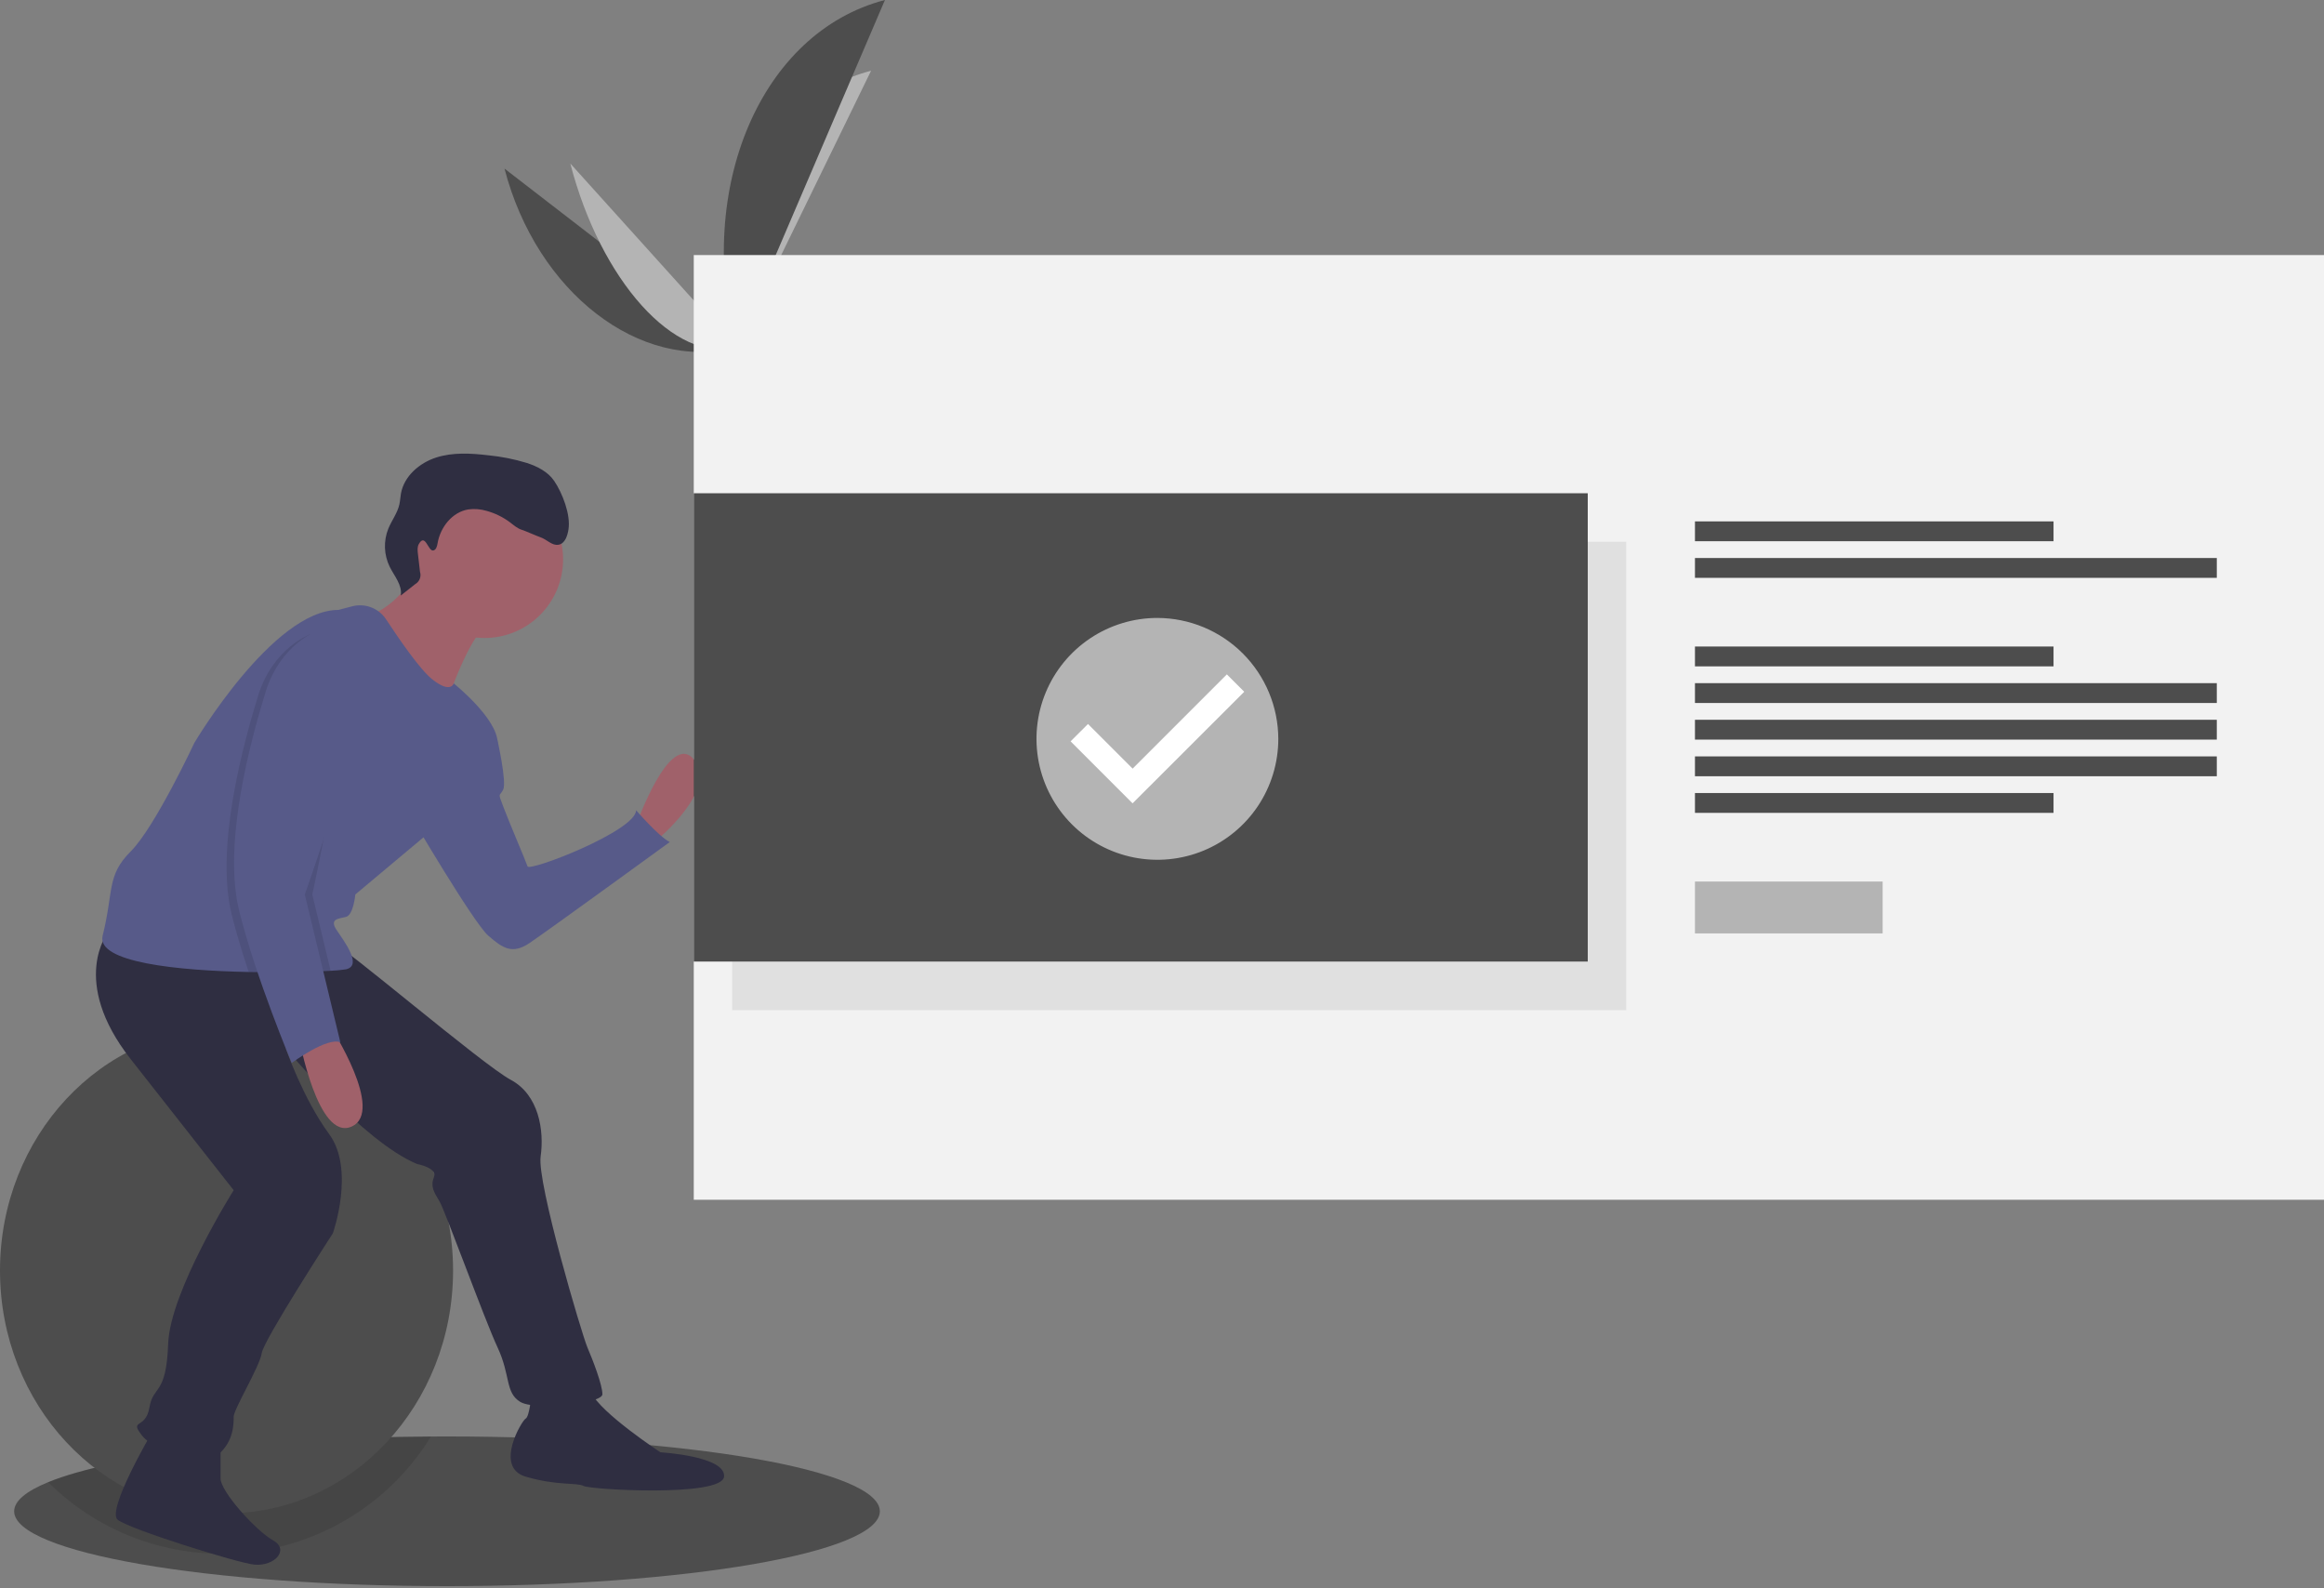 <svg width="1149" height="785" viewBox="0 0 1149 785" fill="none" xmlns="http://www.w3.org/2000/svg">
<rect x="0" y="0" width="1149" height="785" fill="#808080" stroke="none"/>
<g clip-path="url(#clip0)">
<path d="M435 747.079C435 767.509 339.19 784.079 221 784.079C102.81 784.079 7 767.509 7 747.079C7 741.969 12.98 737.109 23.8 732.689C55.3 719.799 127.83 710.639 213.08 710.109C215.71 710.089 218.35 710.079 221 710.079C339.19 710.079 435 726.649 435 747.079Z" fill="#4D4D4D"/>
<path opacity="0.1" d="M213.08 710.109C203.491 725.742 190.487 739.002 175.043 748.893C159.6 758.785 142.117 765.052 123.907 767.224C105.696 769.396 87.23 767.418 69.893 761.437C52.556 755.456 36.798 745.628 23.8 732.689C55.3 719.799 127.83 710.639 213.08 710.109Z" fill="black"/>
<path d="M112 748.079C173.856 748.079 224 694.353 224 628.079C224 561.805 173.856 508.079 112 508.079C50.144 508.079 0 561.805 0 628.079C0 694.353 50.144 748.079 112 748.079Z" fill="#4D4D4D"/>
<path d="M249.427 83.337C265.307 144.514 316.536 184.055 363.965 171.743Z" fill="#4D4D4D"/>
<path d="M363.965 171.743C347.907 109.879 377.741 48.702 430.669 34.964Z" fill="#B4B4B4"/>
<path d="M281.957 80.812C297.041 138.924 333.72 179.594 363.965 171.743Z" fill="#B4B4B4"/>
<path d="M363.965 171.743C343.446 92.695 376.346 15.88 437.522 0Z" fill="#4D4D4D"/>
<path d="M346.115 177.209C346.115 177.209 358.187 173.676 361.177 170.112C364.166 166.549 378.408 159.524 380.405 163.476C382.402 167.428 404.1 179.56 390.39 183.237C376.68 186.914 357.912 189.383 353.673 188.103C349.434 186.824 346.115 177.209 346.115 177.209Z" fill="#A8A8A8"/>
<path opacity="0.2" d="M390.257 181.715C376.547 185.392 357.779 187.861 353.54 186.582C350.311 185.607 347.619 179.803 346.518 177.088C346.263 177.166 346.115 177.209 346.115 177.209C346.115 177.209 349.434 186.824 353.673 188.103C357.912 189.383 376.68 186.914 390.39 183.237C394.348 182.175 395.351 180.409 394.734 178.338C394.511 179.744 393.203 180.925 390.257 181.715Z" fill="black"/>
<path d="M1149 126.079H343V593.079H1149V126.079Z" fill="#F2F2F2"/>
<path opacity="0.3" d="M804 267.829H362V499.329H804V267.829Z" fill="#B4B4B4"/>
<path d="M1015.28 257.737H838V267.544H1015.28V257.737Z" fill="#4D4D4D"/>
<path d="M1096 275.842H838V285.649H1096V275.842Z" fill="#4D4D4D"/>
<path d="M1015.28 319.597H838V329.404H1015.28V319.597Z" fill="#4D4D4D"/>
<path d="M1015.28 392.018H838V401.825H1015.28V392.018Z" fill="#4D4D4D"/>
<path d="M1096 337.702H838V347.509H1096V337.702Z" fill="#4D4D4D"/>
<path d="M1096 355.807H838V365.614H1096V355.807Z" fill="#4D4D4D"/>
<path d="M1096 373.913H838V383.72H1096V373.913Z" fill="#4D4D4D"/>
<path d="M930.789 435.772H838V461.421H930.789V435.772Z" fill="#B4B4B4"/>
<path d="M314.488 407.914C314.488 407.914 331.144 360.719 343.174 375.525C355.204 390.331 324.667 415.317 324.667 415.317L314.488 407.914Z" fill="#A0616A"/>
<path d="M235.83 361.645L245.85 365.358C245.85 365.358 250.636 386.63 248.785 390.331C246.935 394.033 246.009 391.257 248.785 398.66C251.562 406.063 259.89 425.496 260.815 428.272C261.741 431.048 314.488 410.69 314.488 400.511C314.488 400.511 325.592 413.466 331.145 416.242C331.145 416.242 270.069 460.66 261.741 466.213C253.412 471.765 248.785 468.989 241.382 462.511C233.979 456.034 202.516 402.361 202.516 402.361L235.83 361.645Z" fill="#575A89"/>
<path d="M262.666 690.155C262.666 690.155 261.741 700.334 259.89 701.26C258.039 702.185 244.159 725.32 259.89 729.947C275.622 734.574 284.875 732.723 288.577 734.574C292.278 736.424 357.055 740.126 357.981 729.947C358.906 719.767 326.518 717.917 326.518 717.917C326.518 717.917 296.905 698.484 292.278 688.304C287.652 678.125 262.666 690.155 262.666 690.155Z" fill="#2F2E41"/>
<path d="M74.813 708.663C74.813 708.663 52.604 746.604 58.157 751.231C63.709 755.858 117.782 772.719 125.709 773.44C135.889 774.365 143.292 766.037 134.963 761.41C126.635 756.783 109.053 737.35 109.053 730.872V714.215L74.813 708.663Z" fill="#2F2E41"/>
<path d="M53.53 460.66C53.53 460.66 34.097 484.72 64.634 523.586L115.53 588.363C115.53 588.363 84.067 638.334 83.142 664.245C82.217 690.155 75.739 684.603 73.888 695.708C72.037 706.812 63.709 701.26 70.187 709.588C76.664 717.917 100.724 725.32 108.127 718.842C115.53 712.364 115.53 704.036 115.53 700.334C115.53 696.633 128.486 675.349 129.411 668.871C130.336 662.394 164.576 609.647 164.576 609.647C164.576 609.647 175.68 578.184 162.725 560.602C149.77 543.019 141.209 518.083 141.209 518.083C141.209 518.083 179.382 564.303 206.218 575.408C206.218 575.408 216.397 577.259 214.546 581.885C212.696 586.512 214.546 589.289 217.322 593.915C220.099 598.542 239.532 652.215 246.009 666.095C252.487 679.976 249.711 688.304 257.114 692.931C264.517 697.558 297.831 693.857 297.831 689.23C297.831 684.603 293.204 672.573 290.428 666.095C287.652 659.618 265.442 584.662 267.293 571.706C269.144 558.751 266.368 541.169 252.487 533.766C238.606 526.363 168.277 466.213 164.576 466.213C160.874 466.213 53.53 460.66 53.53 460.66Z" fill="#2F2E41"/>
<path d="M239.532 315.375C260.997 315.375 278.398 297.974 278.398 276.509C278.398 255.044 260.997 237.643 239.532 237.643C218.066 237.643 200.666 255.044 200.666 276.509C200.666 297.974 218.066 315.375 239.532 315.375Z" fill="#A0616A"/>
<path d="M208.069 280.211C208.069 280.211 196.039 301.495 181.232 304.271C166.426 307.047 220.099 349.614 220.099 349.614C220.099 349.614 233.054 308.898 244.158 307.047C255.263 305.196 208.069 280.211 208.069 280.211Z" fill="#A0616A"/>
<path d="M246.009 367.197C246.009 379.227 209.919 413.466 209.919 413.466L175.68 442.153C175.68 442.153 174.755 452.332 171.053 453.257C167.352 454.183 162.725 454.183 166.426 459.735C170.128 465.287 179.382 477.317 171.053 479.168C168.542 479.55 166.012 479.791 163.474 479.89C161.253 480.019 158.644 480.14 155.71 480.251C148.863 480.491 140.294 480.649 131.012 480.584C128.374 480.575 125.691 480.544 122.961 480.491C87.972 479.797 47.441 475.772 50.754 462.511C56.306 440.302 52.604 432.899 64.634 420.869C76.664 408.839 96.097 367.197 96.097 367.197C96.097 367.197 134.963 301.495 167.352 301.495L174.079 299.727C177.205 298.904 180.511 299.084 183.529 300.243C186.546 301.403 189.123 303.482 190.893 306.186C197.39 316.079 207.634 330.94 213.621 335.734C222.875 343.137 224.318 337.825 224.318 337.825C224.318 337.825 246.009 355.167 246.009 367.197Z" fill="#575A89"/>
<path d="M163.65 507.855C163.65 507.855 190.486 549.497 173.829 556.9C157.173 564.303 147.919 513.407 147.919 513.407L163.65 507.855Z" fill="#A0616A"/>
<path d="M214.123 272.119C215.615 271.931 216.087 270.049 216.338 268.566C217.682 260.628 223.598 253.101 231.546 251.819C234.585 251.415 237.674 251.664 240.608 252.55C244.811 253.703 248.757 255.645 252.235 258.272C254.071 259.661 255.837 261.272 258.045 261.921C259.504 262.349 265.696 265.102 267.143 265.568C270.324 266.592 272.957 269.922 276.233 269.263C279.367 268.632 280.557 264.847 281.061 261.69C282.209 254.497 278.092 243.765 273.999 237.74C270.892 233.168 265.636 230.536 260.38 228.825C254.223 226.956 247.896 225.699 241.493 225.072C232.848 224.051 223.894 223.509 215.609 226.181C207.324 228.853 199.781 235.39 198.234 243.957C197.912 245.741 197.851 247.569 197.457 249.339C196.493 253.656 193.637 257.286 191.97 261.383C190.768 264.393 190.21 267.621 190.332 270.859C190.454 274.098 191.253 277.275 192.678 280.185C194.985 284.826 198.998 289.285 198.132 294.394L205.273 288.764C206.305 288.177 207.105 287.255 207.538 286.15C207.972 285.045 208.014 283.825 207.657 282.693L206.619 273.752C206.429 272.114 206.263 270.348 207.082 268.917C210.256 263.373 211.636 272.433 214.123 272.119Z" fill="#2F2E41"/>
<path opacity="0.1" d="M146.993 444.003L155.71 480.251C146.919 480.565 135.287 480.732 122.961 480.491C119.852 471.163 116.881 461.438 114.605 452.332C106.276 419.018 120.157 368.122 127.56 344.062C134.963 320.002 153.471 313.524 153.471 313.524C153.471 313.524 162.725 316.301 174.755 324.629C186.785 332.957 146.993 444.003 146.993 444.003Z" fill="black"/>
<path opacity="0.1" d="M154.396 442.153L163.474 479.89C161.253 480.019 158.644 480.14 155.71 480.251C148.862 480.491 140.293 480.649 131.012 480.584C127.671 470.673 124.441 460.216 122.008 450.481C113.679 417.167 127.56 366.271 134.963 342.211C142.366 318.152 158.56 344.525 158.56 344.525C158.56 344.525 152.083 328.793 164.113 337.122C176.143 345.45 154.396 442.153 154.396 442.153Z" fill="black"/>
<path d="M157.172 311.674C157.172 311.674 138.665 318.152 131.262 342.211C123.859 366.271 109.978 417.167 118.306 450.481C126.635 483.795 144.217 525.437 144.217 525.437C144.217 525.437 161.799 512.482 168.277 515.258L150.695 442.153C150.695 442.153 190.486 331.107 178.456 322.778C166.426 314.45 157.172 311.674 157.172 311.674Z" fill="#575A89"/>
<path d="M785 243.829H343V475.329H785V243.829Z" fill="#4D4D4D"/>
<path d="M572.223 414.219C599.847 414.219 622.241 391.785 622.241 364.111C622.241 336.437 599.847 314.002 572.223 314.002C544.599 314.002 522.206 336.437 522.206 364.111C522.206 391.785 544.599 414.219 572.223 414.219Z" fill="white"/>
<path d="M572.223 305.463C560.4 305.463 548.843 308.969 539.013 315.537C529.183 322.105 521.521 331.441 516.997 342.364C512.472 353.287 511.288 365.306 513.595 376.902C515.901 388.497 521.595 399.148 529.955 407.508C538.315 415.868 548.966 421.561 560.561 423.868C572.157 426.174 584.176 424.991 595.099 420.466C606.022 415.942 615.357 408.28 621.926 398.45C628.494 388.62 632 377.062 632 365.24C631.954 349.4 625.641 334.223 614.441 323.022C603.24 311.822 588.063 305.509 572.223 305.463V305.463ZM559.952 397.111L529.316 366.475L537.909 357.883L559.98 379.954L606.566 333.368L615.159 341.961L559.952 397.111V397.111Z" fill="#B4B4B4"/>
</g>
<defs>
<clipPath id="clip0">
<rect width="1149" height="784.079" fill="white"/>
</clipPath>
</defs>
</svg>
